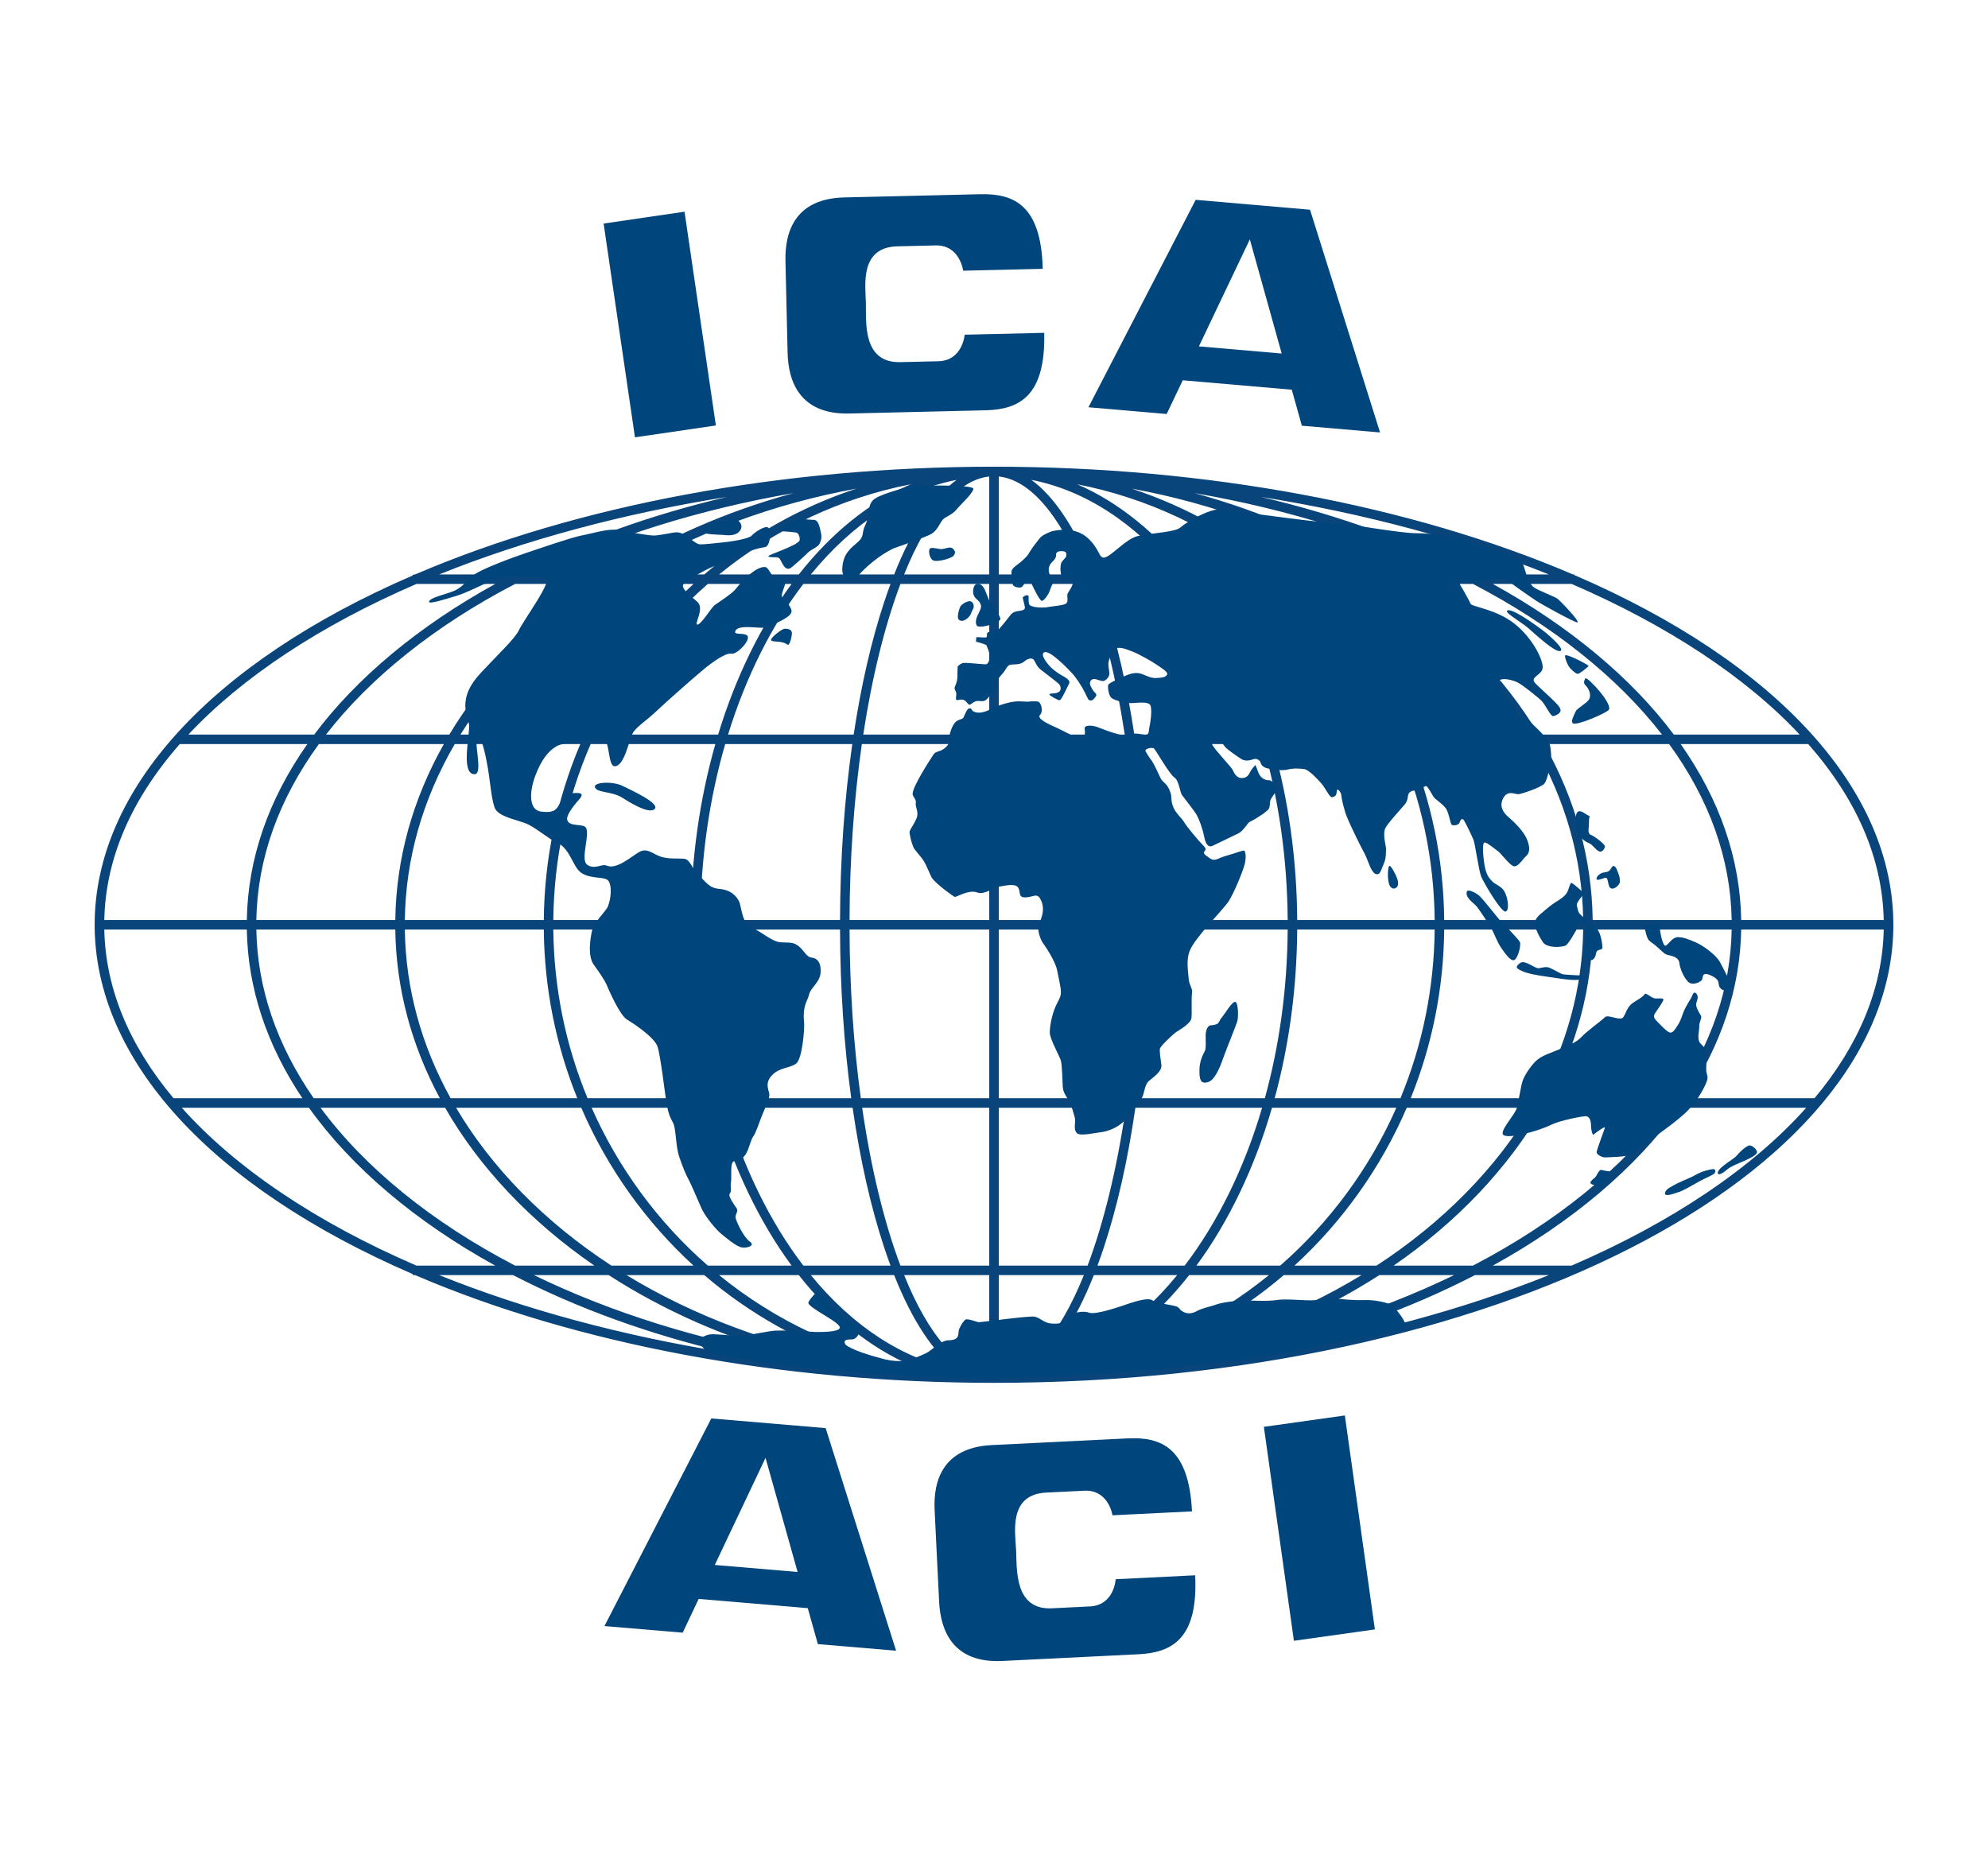 <?xml version="1.0" encoding="utf-8"?>
<!-- Generator: Adobe Illustrator 16.0.0, SVG Export Plug-In . SVG Version: 6.00 Build 0)  -->
<!DOCTYPE svg PUBLIC "-//W3C//DTD SVG 1.1//EN" "http://www.w3.org/Graphics/SVG/1.1/DTD/svg11.dtd">
<svg version="1.1" id="ICA_Logo" xmlns="http://www.w3.org/2000/svg" xmlns:xlink="http://www.w3.org/1999/xlink" x="0px" y="0px"
	 width="425.197px" height="396.85px" viewBox="0 14.174 425.197 396.85" enable-background="new 0 14.174 425.197 396.85"
	 xml:space="preserve">
<g>
	<path fill="#09447A" d="M336.737,137.188l-0.027-0.142h-0.297c-34.619-14.858-78.584-23.042-123.812-23.042
		c-45.225,0-89.191,8.184-123.811,23.042l-0.508,0.092v0.128c-43.24,18.688-68.037,45.915-68.037,74.721
		s24.797,56.033,68.037,74.723v0.216h0.501c34.623,14.861,78.59,23.046,123.817,23.046c106.064,0,192.354-43.955,192.354-97.983
		C404.956,183.135,380.092,155.879,336.737,137.188z M213.62,137.047V116.1c6.571,0.683,13.01,8.09,18.2,20.946H213.62z
		 M233.948,137.047c-3.846-9.732-8.436-16.67-13.359-20.229c11.406,2.222,22.141,9.18,31.183,20.229H233.948z M254.34,137.047
		c-6.989-8.901-15.202-15.505-23.941-19.285c14.943,2.923,29.027,9.542,40.994,19.285H254.34z M358,171.302
		c-9.068-12.134-22.43-23.249-38.717-32.219h16.854c20.49,8.841,37.332,19.97,48.773,32.219H358z M331.125,249.087
		c6.152-11.465,9.355-23.6,9.523-36.081h29.723c-0.213,12.504-4.338,24.641-12.264,36.081H331.125z M331.27,286.926
		c-18.277,7.37-39.332,13.032-61.557,16.579c16.617-3.896,31.965-9.456,45.752-16.579H331.27z M271.397,286.926
		c-11.965,9.745-26.051,16.364-40.996,19.288c8.737-3.779,16.95-10.384,23.941-19.288H271.397z M269.945,251.124
		c-3.784,12.876-9.505,24.538-16.563,33.766h-18.652c0.492-1.327,0.964-2.677,1.406-4.02c2.844-8.636,5.099-18.643,6.703-29.746
		H269.945L269.945,251.124z M275.413,213.006c-0.086,12.512-1.729,24.646-4.883,36.081h-27.396
		c1.55-11.424,2.355-23.559,2.398-36.081H275.413L275.413,213.006z M253.379,139.083c6.767,8.845,12.326,19.972,16.1,32.218
		l-26.867,0.002c-1.589-10.481-3.77-19.968-6.477-28.197c-0.444-1.35-0.918-2.7-1.407-4.021L253.379,139.083L253.379,139.083z
		 M271.599,171.302c-3.679-12.134-9.101-23.25-15.707-32.219h17.917c10.148,8.842,18.488,19.97,24.148,32.219H271.599z
		 M300.202,171.302c-5.467-12.133-13.519-23.248-23.332-32.219h17.56c13.565,8.839,24.718,19.967,32.286,32.219H300.202z
		 M298.655,251.124c-5.677,12.877-14.255,24.54-24.842,33.766h-17.919c6.89-9.354,12.468-21.005,16.161-33.766H298.655
		L298.655,251.124z M301.083,173.339h26.855c6.904,11.896,10.494,24.555,10.674,37.631h-29.723
		C308.76,197.917,306.135,185.262,301.083,173.339z M301.727,249.087c4.629-11.466,7.037-23.6,7.162-36.081h29.723
		c-0.172,12.506-3.465,24.643-9.789,36.081H301.727z M306.852,213.006c-0.127,12.502-2.588,24.639-7.318,36.081h-26.904
		c3.115-11.469,4.736-23.604,4.818-36.081H306.852L306.852,213.006z M277.448,210.969c-0.088-13.055-1.854-25.711-5.252-37.631
		h26.674c5.164,11.891,7.848,24.548,7.982,37.631H277.448z M300.875,251.124h26.771c-7.594,12.881-19.064,24.542-33.218,33.766
		h-17.56C287.105,275.534,295.391,263.883,300.875,251.124z M270.088,173.339c3.441,11.893,5.232,24.55,5.324,37.631H245.53
		c-0.045-13.084-0.927-25.74-2.621-37.631H270.088z M298.075,284.889c13.604-9.353,24.623-21.003,31.922-33.766h26.645
		c-9.51,12.877-23.875,24.54-41.598,33.766H298.075z M329.094,171.302c-7.268-12.134-17.975-23.25-31.023-32.219h16.967
		c16.988,8.841,30.951,19.969,40.434,32.219H329.094z M357,173.339c8.65,11.898,13.148,24.557,13.373,37.631h-29.725
		c-0.176-13.06-3.664-25.715-10.377-37.631H357z M251.773,286.926c-9.043,11.054-19.776,18.012-31.187,20.231
		c4.928-3.56,9.518-10.498,13.363-20.231H251.773z M291.204,286.926c-14.436,8.794-31.305,15.082-49.172,18.357
		c11.831-3.887,22.979-10.164,32.536-18.357H291.204z M311,286.926c-16.401,7.979-35.416,13.927-55.519,17.396
		c14.403-3.913,27.667-9.747,39.528-17.396H311z M336.147,284.889H319.29c16.984-9.354,30.732-21.006,39.832-33.766h27.203
		C374.846,264.001,357.518,275.664,336.147,284.889z M315.459,137.047c-13.785-7.122-29.131-12.679-45.748-16.576
		c22.219,3.546,43.271,9.208,61.549,16.576H315.459z M295.006,137.047c-11.855-7.645-25.119-13.479-39.527-17.394
		c20.104,3.469,39.116,9.418,55.518,17.394H295.006z M274.565,137.047c-9.557-8.191-20.699-14.468-32.529-18.354
		c17.862,3.274,34.728,9.563,49.162,18.354H274.565z M213.62,171.302v-32.219h18.996c3.338,8.845,6.084,19.97,7.948,32.219H213.62z
		 M213.62,210.969v-37.631h27.246c1.701,11.896,2.586,24.553,2.631,37.631H213.62z M213.62,249.087v-36.081h29.877
		c-0.043,12.502-0.854,24.639-2.412,36.081H213.62z M213.62,284.889v-33.766h27.176c-1.869,12.869-4.692,24.528-8.178,33.766H213.62
		z M213.62,307.876v-20.95h18.202C226.629,299.784,220.191,307.193,213.62,307.876z M402.897,213.006
		c-0.26,12.501-5.238,24.639-14.805,36.081h-27.561c7.676-11.464,11.67-23.597,11.877-36.081H402.897L402.897,213.006z
		 M402.897,210.969h-30.486c-0.217-13.061-4.57-25.715-12.943-37.631h27.287C397.196,185.237,402.625,197.896,402.897,210.969z
		 M211.582,286.926v20.95c-6.572-0.684-13.012-8.092-18.205-20.95H211.582z M191.247,286.926
		c3.847,9.733,8.438,16.673,13.365,20.231c-11.41-2.223-22.145-9.181-31.187-20.231H191.247z M170.854,286.926
		c6.993,8.903,15.207,15.508,23.947,19.288c-14.946-2.923-29.033-9.543-40.999-19.288H170.854z M66.08,251.124
		c9.1,12.759,22.848,24.409,39.833,33.766H89.056c-21.375-9.226-38.702-20.888-50.177-33.766H66.08L66.08,251.124z M64.668,249.087
		H37.107c-9.564-11.442-14.543-23.58-14.803-36.081H52.79C52.998,225.488,56.993,237.621,64.668,249.087z M40.292,171.302
		c11.441-12.25,28.283-23.378,48.771-32.219h16.854c-16.289,8.971-29.65,20.085-38.715,32.219H40.292z M153.806,137.047
		c11.966-9.744,26.051-16.363,40.995-19.285c-8.739,3.779-16.952,10.383-23.946,19.285H153.806z M155.716,171.303
		c3.775-12.25,9.335-23.376,16.101-32.219h18.65c-0.491,1.323-0.963,2.673-1.407,4.021c-2.707,8.224-4.885,17.709-6.475,28.197
		H155.716z M149.783,210.969c0.089-13.077,1.879-25.734,5.324-37.631h27.181c-1.695,11.89-2.577,24.544-2.621,37.631H149.783z
		 M171.814,284.889c-7.058-9.226-12.778-20.887-16.564-33.766h27.106c1.606,11.104,3.861,21.109,6.704,29.746
		c0.444,1.351,0.917,2.699,1.405,4.02H171.814z M84.548,213.006c0.167,12.479,3.37,24.614,9.523,36.081H67.092
		c-7.925-11.441-12.051-23.578-12.265-36.081H84.548L84.548,213.006z M94.925,173.339c-6.713,11.918-10.203,24.573-10.377,37.631
		H54.827c0.224-13.075,4.722-25.732,13.374-37.631H94.925z M124.999,171.302H98.482c7.57-12.25,18.72-23.378,32.289-32.219h17.56
		C138.518,148.053,130.465,159.17,124.999,171.302z M118.345,210.969c0.134-13.078,2.819-25.735,7.984-37.631H153
		c-3.399,11.92-5.167,24.576-5.254,37.631H118.345z M125.666,249.087c-4.731-11.439-7.193-23.575-7.322-36.081h29.402
		c0.084,12.479,1.706,24.614,4.822,36.081H125.666z M86.586,210.969c0.179-13.076,3.77-25.733,10.675-37.631h26.852
		c-5.051,11.918-7.675,24.573-7.805,37.631H86.586z M116.308,213.006c0.125,12.479,2.534,24.613,7.162,36.081H96.375
		c-6.326-11.439-9.619-23.576-9.79-36.081H116.308L116.308,213.006z M124.32,251.124c5.487,12.758,13.773,24.409,24.007,33.766
		h-17.562c-14.155-9.225-25.625-20.887-33.218-33.766H124.32L124.32,251.124z M153.14,251.124
		c3.693,12.758,9.271,24.409,16.163,33.766h-17.916c-10.585-9.223-19.166-20.885-24.844-33.766H153.14L153.14,251.124z
		 M127.242,171.302c5.662-12.252,14.001-23.379,24.148-32.219h17.915c-6.608,8.969-12.03,20.086-15.709,32.219H127.242z
		 M127.13,139.084c-13.052,8.971-23.76,20.086-31.027,32.219H69.731c9.482-12.25,23.444-23.379,40.431-32.219H127.13z
		 M95.202,251.124c7.293,12.758,18.311,24.408,31.922,33.766h-16.969c-17.721-9.225-32.086-20.888-41.596-33.766H95.202
		L95.202,251.124z M154.665,249.087c-3.154-11.438-4.796-23.572-4.882-36.081h29.884c0.042,12.522,0.847,24.657,2.396,36.081
		H154.665z M22.304,210.969c0.271-13.072,5.701-25.731,16.141-37.631h27.289c-8.374,11.918-12.727,24.572-12.944,37.631H22.304z
		 M191.248,137.047h-17.82c9.041-11.048,19.776-18.006,31.184-20.229C199.685,120.378,195.094,127.315,191.248,137.047z
		 M193.378,137.047c5.192-12.856,11.631-20.265,18.204-20.946v20.946H193.378z M134,137.047
		c14.436-8.791,31.303-15.079,49.167-18.354c-11.831,3.886-22.976,10.162-32.533,18.354H134z M114.206,137.047
		c16.399-7.975,35.41-13.923,55.508-17.392c-14.405,3.915-27.667,9.748-39.523,17.392H114.206z M93.94,137.047
		c18.278-7.369,39.329-13.03,61.548-16.576c-16.616,3.897-31.963,9.455-45.749,16.576H93.94z M109.735,286.926
		c13.787,7.123,29.134,12.683,45.751,16.579c-22.224-3.548-43.276-9.209-61.553-16.579H109.735z M130.188,286.926
		c11.859,7.646,25.123,13.479,39.528,17.396c-20.101-3.47-39.114-9.418-55.516-17.396H130.188z M150.631,286.926
		c9.557,8.193,20.705,14.472,32.539,18.357c-17.868-3.275-34.735-9.563-49.173-18.357H150.631z M211.582,251.124v33.766h-18.999
		c-3.485-9.231-6.31-20.893-8.18-33.766H211.582L211.582,251.124z M211.583,213.006v36.081h-27.468
		c-1.559-11.44-2.371-23.575-2.413-36.081H211.583L211.583,213.006z M211.583,173.339v37.631h-29.882
		c0.044-13.073,0.929-25.729,2.631-37.631H211.583z M211.583,139.084v32.219h-26.949c1.864-12.243,4.609-23.367,7.951-32.219
		H211.583z"/>
	<g>
		<path fill="#00457C" d="M154.15,278.006c-0.884-0.729-3.05-3.247-3.959-5.049c-0.408-0.809-2.275-5.303-2.864-6.369
			c-0.593-1.065-1.267-2.656-2.067-5.004c-0.775-2.281-0.629-5.942-1.303-7.229c-0.677-1.284-0.928-1.754-1.307-3.679
			c-0.382-1.927-1.35-10.861-2.064-12.743c-0.717-1.882-4.804-4.658-6.445-5.642c-1.642-0.985-4.003-6.548-4.426-7.529
			c-0.418-0.982-1.838-3.024-2.693-4.188c-1.438-1.951-0.717-5.987-0.382-7.355c0.469-1.907,2.977-4.116,3.385-5.173
			c0.677-1.747,0.87-4.275,0.156-5.391c-0.717-1.113-3.603-0.323-5.79-1.735c-2.035-1.311-2.312-5.459-5.754-6.772
			c-0.976-0.371-3.833-2.724-5.707-3.644c-1.7-0.833-5.772-1.435-6.916-3.146c-0.815-1.215-1.201-6.157-1.638-8.69
			c-0.295-1.688-1.168-6.758-2.1-6.758c-1.267,0,1.216,7.879-0.768,7.879c-3.138,0-0.848-9.081-1.198-10.719
			c-0.331-1.558-0.928-2.93-0.761-4.597c0.171-1.671,0.688-3.585,3.374-6.46c3.829-4.099,7.334-7.354,8.112-9.136
			c0.775-1.779,7.643-11.119,5.598-11.119c-2.042,0-8.229-0.734-11.049,0.447c-2.824,1.188-5.74,2.768-8.076,3.462
			c-2.337,0.688-5.743,1.798-5.743,1.241c0-0.973,4.346-1.719,5.837-2.577c1.947-1.121,1.853-1.784,3.698-3.163
			c1.852-1.383,8.895-3.94,11.021-4.646c2.627-0.877,9.903-3.402,12.043-3.796c2.144-0.394,5.739-1.55,7.785-1.184
			c2.467,0.438,6.409,1.184,7.69,1.184c1.267,0,4.087-0.691,4.866-0.691c1.951,0,3.792,2.515,4.964,2.569
			c1.118,0.047,3.309-0.267,4.444-0.354c1.925-0.156,6.016-0.786,6.667-1.511c0.655-0.729,2.504-1.937,3.334-1.813
			c0.833,0.119,0.837,4.108-0.535,4.286c-1.368,0.183-2.62,0.608-4.051,1.146c-1.426,0.547-5.237,2.479-6.547,2.847
			c-1.311,0.359-5.707,2.842-6.719,3.808c-1.012,0.968,1.947,2.963,2.981,3.997c1.427,1.431-0.826,4.75-0.109,4.774
			c0.837,0.028,2.999-3.654,3.727-4.179c0.826-0.593,3.814-2.507,4.523-3.472c0.717-0.969,4.142-4.914,6.3-4.662
			c0.615,0.068,1.048,1.419,1.798,2.082c0.601,0.535,2.49,0.088,2.49,1.113c0,1.026-1.372,3.064-0.404,3.606
			c0.542,0.307,1.295,1.375,1.609,2.118c0.342,0.797,0.345,1.783-5.416,3.988c-1.012,0.383-6.212-0.852-6.526,0.929
			c-0.134,0.742,1.922,0.16,2.573,0.813c0.896,0.896-2.184,4.123-3.377,3.879c-1.187-0.244-3.985,1.754-5.834,3.266
			c-1.845,1.51-8.214,7.13-10.18,9.004c-1.969,1.874-3.938,3.138-4.892,4.403c-0.954,1.274-1.791,7.166-3.96,7.406
			c-1.681,0.183-0.976-5.739-2.657-5.762c-2.158-0.021-8.375,0.634-9.812,1.445c-1.788,1.017-3.334,2.903-4.648,6.467
			c-1.307,3.571-1.307,7.253,1.314,7.557c2.62,0.302,3.213-0.304,3.931-1.691c0.713-1.392,1.197-2.242,3.461-2.302
			c2.26-0.063,0.896,1.146,0.237,1.934c-0.655,0.787-2.278,2.785-2.089,3.753c0.316,1.659,3.345,0.801,3.981,1.696
			c1.012,1.419-1.267,6.871,0.327,7.991c1.54,1.085,3.167-0.288,4.106,0.153c2.14,1.005,5.444-2.063,7.108-2.959
			c1.663-0.893,2.94,0.593,4.604,1.092c1.663,0.499,3.33,0.302,4.797,0.399c1.471,0.099,1.762,2.282,3.331,3.676
			c1.568,1.394,2.056,2.584,4.309,2.78c2.25,0.204,3.425,1.295,4.113,2.484c0.386,0.675,0.521,2.138,0.954,3.447
			c0.335,1.012,0.848,1.929,1.787,2.317c2.154,0.896,4.407,3.083,6.267,3.182c1.856,0.099,2.741-0.1,3.916,0.896
			c1.172,0.99,1.565,2.285,2.741,2.385c1.176,0.1,2.057,1.192,1.86,3.279c-0.197,2.086-2.154,3.181-2.446,4.573
			c-0.295,1.389-1.463,2.305-1.077,6.062c0.116,1.161-0.35,7.792-1.736,8.773c-1.391,0.986-3.414,0.771-5.012,2.353
			c-1.604,1.586-0.971,2.871-0.721,3.98c0.255,1.109-0.884,3.036-1.557,4.789c-0.674,1.751-1.347,3.805-1.856,4.443
			c-0.502,0.646-0.841,2.392-1.43,3.506c-0.59,1.108-1.602,1.747-2.613,1.791c-1.012,0.043-0.502,3.545-0.713,4.442
			c-0.211,0.898,0.211,1.925-0.255,2.479c-0.462,0.559,1.095,2.568,1.478,3.167c0.375,0.597-0.299,1.283-0.255,1.925
			c0.04,0.642,1.714,4.24,3.01,5.132c1.299,0.896-0.404,1.46-1.62,1.3C157.484,280.855,155.035,278.733,154.15,278.006z"/>
		<path fill="#00457C" d="M261.07,232.137c0.994-1.184,2.388-3.665,3.087-3.665c0.698,0,0.758,3.25,0.467,4.191
			c-0.289,0.949-2.271,5.795-2.793,7.27c-0.521,1.479-1.75,5.144-3.377,5.678c-1.631,0.531-1.922-0.415-1.922-2.482
			c0-2.069,0.873-3.544,1.166-4.139c0.29-0.59,0.174-2.069,0.174-3.368c0-1.301,0.578-2.126,1.049-2.126
			c0.467,0,1.338-0.176,1.572-0.415C260.722,232.846,261.07,232.137,261.07,232.137z"/>
		<path fill="#00457C" d="M201.329,131.631c0.848-0.021,1.864-0.651,2.446-0.116c0.582,0.53,0.641,0.942,0.175,1.532
			c-0.466,0.594-3.199,1.3-4.193,1.065c-0.99-0.235-1.339-2.423-0.757-2.66C199.583,131.216,200.747,131.646,201.329,131.631z"/>
		<path fill="#00457C" d="M167.802,148.667c0.408,0,1.416-0.016,1.565,0.778c0.087,0.471-0.418,3.028-0.964,2.613
			c-1.216-0.929-3.178-0.443-3.469-0.914C164.643,150.673,167.263,148.667,167.802,148.667z"/>
		<path fill="#00457C" d="M165.976,127.748c0.585-0.594,4.738-2.672,4.738-2.672s2.344,0.299,3.334,0.299
			c0.993,0,1.223,1.459,1.434,2.285c0.226,0.893,0.364,1.727-0.171,2.776c-0.437,0.866-1.75,1.184-2.5,1.939
			c-1.019,1.017-3.552,3.278-3.851,3.389c-1.398,0.502-1.791-1.893-2.398-2.257c-0.462-0.279-2.22-0.004-2.22-0.359
			c0-0.354,6.22-2.241,6.668-3.381c0.149-0.382-0.109-1.58-0.746-1.683C168.861,127.86,165.976,127.748,165.976,127.748z"/>
		<path fill="#00457C" d="M177.327,121.334c0.408-0.295,2.457-1.188,3.214-1.484c0.761-0.295,3.043-0.651,3.043-0.651
			s-1.052,1.129-1.696,1.248c-0.645,0.117-2.806,0.95-2.806,0.95L177.327,121.334z"/>
		<path fill="#00457C" d="M207.677,145.41c0.237-0.809,0.957-1.324,0.368-2.273c-0.582-0.95-2.344,0.236-2.639,0.771
			c-0.291,0.536-0.797,2.345-0.364,2.777C205.963,147.604,207.477,146.102,207.677,145.41z"/>
		<path fill="#00457C" d="M254.42,217.644c1.134-2.967,7.19-8.817,8.42-10.763c1.183-1.889,3.045-6.457,3.397-7.94
			c0.351-1.484,0.16-2.759-0.188-2.816c-0.354-0.059-1.805,0.562-3.736,1.092c-1.926,0.535-2.425,1.325-3.539,0.554
			c-1.109-0.771-1.48-1.038-1.193-1.449c0.293-0.415,0.528-0.523-0.291-1.356c-0.817-0.833-3.217-3.582-4.203-5.193
			c-0.332-0.542-1.586-1.67-2.049-2.74c-0.742-1.695-0.371-2.348-0.649-3.188c-0.8-2.424-1.634-2.057-2.199-3.293
			c-0.567-1.241-1.471-3.181-1.942-3.773c-0.467-0.59-0.865-1.285-1.22-1.878c-0.353-0.593,1.459-0.947,1.794-0.619
			c0.471,0.458,3.227,5.427,4.391,6.225c0.986,0.674,1.117,3.154,1.646,3.808c0.528,0.654,2.632,3.41,2.974,3.979
			c0.731,1.208,1.463,3.533,1.64,4.483c0.179,0.95,0.582,2.918,1.866,2.325c1.285-0.594,4.566-2.209,5.562-2.683
			c0.994-0.478,1.958-2.218,2.337-2.41c1.827-0.905,3.797-2.296,4.112-2.807c0.319-0.51,0.224-1.26,0.339-1.794
			c0.116-0.53,1.229-1.722,1.288-2.314c0.06-0.592-0.822-2.017-1.468-2.017c-0.641,0-1.813-0.179-2.396-1.725
			c-0.583-1.543-0.583-1.543-0.583-1.543s-0.76,0.713-1.108,1.427c-0.354,0.713-0.762,1.423-1.935,1.365
			c-1.168-0.059-1.614-1.325-1.901-1.85c-0.312-0.554-3.945-4.443-4.299-5.273c-0.351-0.833,0.473-0.594,0.938-1.013
			c0.467-0.415,1.465,1.013,1.813,1.484c0.352,0.478,3.104,2.406,3.582,2.661c0.866,0.458,1.803,0.188,2.506-0.051
			c0.7-0.233,1.336,0.292,1.449,0.647c0.121,0.355,0.305,1.02,1.473,1.313c1.168,0.298,3.234,0.562,4.35,0.262
			c1.109-0.299,2.643-0.251,3.607-0.084c1.014,0.176,3.053,2.396,3.643,3.095c0.986,1.168,1.738,3.023,2.268,2.903
			c0.524-0.12,0.932-0.239,0.993-1.248c0.06-1.008,0.99,0.299,0.99,0.893c0,0.595,0.59,3.086,1.176,4.57
			c0.578,1.485,2.923,6.298,3.624,7.538c0.699,1.249,1.17,2.975,1.697,3.805c0.523,0.83,0.818,0.957,1.346,0.897
			c0.525-0.059,0.867-1.492,1.285-2.383c0.434-0.921,0.41-2.49,0.41-3.086c0-0.598-0.734-2.975-0.178-4.277
			c0.439-1.021,3.385-4.191,4.178-5.144c0.99-1.189,0.395-2.092,1.098-2.623c0.697-0.535,0.928-0.237,1.801-0.474
			c0.881-0.24,1.35-0.906,1.699-0.845c0.35,0.063,1.23,1.78,1.584,2.314c0.35,0.535,1.635,1.248,2.51,2.313
			c0.883,1.074,0.963,3.498,1.449,3.698c0.416,0.175,1.449,0.019,1.625-0.575c0.174-0.593,0.529-1.021,0.941-0.371
			c0.406,0.655,1.658,3.246,2.014,4.139c0.35,0.893,1.152,6.676,1.637,7.836c0.498,1.208,4.434,7.992,5.311,7.469
			c0.795-0.478,0.367-3.116-0.395-4.378c-0.646-1.07-2.049-1.484-2.516-2.021c-0.471-0.534-1.336-1.152-1.73-3.799
			c-0.346-2.354-0.438-4.57,0.092-4.57c0.527,0,2.34,1.543,2.863,1.899c0.527,0.355,2.293,2.697,3.146,3.126
			c1.023,0.509,2.117-1.488,2.818-2.082c0.703-0.593,0.998-1.638,0.236-3.538c-0.76-1.899-2.922-3.92-4.035-4.87
			c-1.113-0.953-1.988-2.313-1.053-4.035c0.936-1.727,2.422-0.818,3.211-0.818c0.51,0,4.979-1.441,5.623-2.329
			c0.645-0.893,1.156-3.813,1.342-4.571c0.16-0.65,0-2.732-0.174-3.505c-0.176-0.771-0.762-1.365-1.289-2.078
			c-0.523-0.713-3.098-3.086-3.684-3.683c-0.586-0.591-1.99-0.233-1.99-1.009c0-0.771-4.641-6.511-4.119-7.027
			c0.957-0.957,3.563-0.012,4.186,0.316c1.164,0.615,4.432,3.269,5.025,3.86c0.914,0.914,1.986,3.443,2.572,3.326
			c0.586-0.12,1.336-0.549,1.512-1.025c0.174-0.475-0.256-1.077-1.252-2.086c-0.99-1.013-3.76-3.465-4.244-4.063
			c-1.041-1.281,1.703-1.587,1.703-3.306c0-1.726-2.166-6.237-6.08-9.324c-3.92-3.087-9.053-3.574-9.326-4.215
			c-0.186-0.43-1.5-2.879-2.084-3.771c-0.584-0.893,0.119-0.771,1.055-0.771c0.939,0,2.279,0.356,2.748,0
			c0.471-0.356,5.688-1.383,5.803-0.905c0.119,0.473,5.486,4.111,6.545,4.821c1.049,0.713,8.469,4.793,8.789,4.604
			c0.486-0.298-3.693-4.606-4.264-5.06c-0.529-0.426-4.164-1.779-5.049-2.431c-0.404-0.291-0.732-0.678-1.285-1.839
			c-0.494-1.041-1.014-3.833-1.773-4.188c-0.762-0.356-3.613-1.535-8.236-3.137c-4.621-1.602-9.861-2.429-13.928-2.429
			c-3.58,0-15.074-2.129-16.703-2.129c-3.09,0-17.314-1.97-24.771-2.959c-2.847-0.382-8.276,3.225-8.838,3.785
			c-1.072,1.073-5.451,1.146-9.14,1.899c-2.555,0.521-5.688,4.345-7.177,4.604c-1.267,0.219-0.896-1.667-3.569-4.148
			c-2.137-1.979-5.209-2.006-7.426-1.532c-0.69,0.148-2.356,0.91-2.807,1.48c-0.551,0.703-1.605,1.974-2.395,3.314
			c-0.508,0.863-1.061,1.198-1.525,1.672c-0.471,0.478-1.745,1.189-2.104,1.899c-0.186,0.378,0,2.438,0.174,3.031
			c0.178,0.594,1.17,0.758,1.639,0.699c0.466-0.06,0.55-0.435,1.02-0.965c0.471-0.535,0.993-0.709,1.401,0.182
			c0.411,0.893,1.729,3.644,2.194,3.644c0.469,0,1.515-1.51,1.76-2.376c0.225-0.782,0.699-1.66,1.054-2.018
			c0.351-0.355-0.933-0.737-1.165-1.332c-0.232-0.597-0.434-1.651,0.559-2.603c0.996-0.949,0.781-1.292,0.841-1.707
			c0.06-0.414,0.47-0.65,1.403-0.593c0.937,0.059,0.763,0.65,0.763,1.008c0,0.36-0.586,0.699-0.998,1.354
			c-0.406,0.651-0.468,3.745,0.998,3.745c1.459,0,1.118-0.542,1.366,0.157c0.328,0.917-0.827,2.245-1.08,2.82
			c-0.247,0.579,0.311,1.739-0.393,2.155c-0.699,0.418-3.068,0.542-3.889,0.724c-0.818,0.175-3.801,0.148-3.963-0.681
			c-0.148-0.775-0.088-0.83-0.088-1.543c0-0.709-1.26-0.063-1.26,0.178c0,0.232,0.299,1.181,0.355,1.533
			c0.061,0.355,0.191,0.681,0.02,0.917c-0.176,0.239-0.688,0.363-1.273,0.426c-0.584,0.06-1.264,0.271-1.672,0.805
			s-2.469,3.163-2.883,3.398c-0.408,0.236-1.271,0.104-1.916,0.338c-0.644,0.241,0.121,1.132-0.702,1.132
			c-0.819,0-1.871-0.183-1.871,0c0,0.179-0.058,0.893-0.058,0.893s2.22,0.531,2.278,0.83c0.058,0.295,0.644,1.365,0.644,2.194
			c0,0.833-0.255,1.743-0.779,1.803c-0.528,0.059-4.484-0.435-5.012-0.259c-0.524,0.182-1.052,0.717-1.052,0.717
			s-0.059,1.364-0.059,2.314s-0.469,1.842-0.582,2.193c-0.12,0.356,0.288,0.802,0.349,1.221c0.059,0.415-0.207,1.252,0.026,1.427
			c0.237,0.179,0.906-0.218,1.55,0.016c0.644,0.24,0.892,1.025,1.241,1.025c0.35,0,0.964-0.814,1.787-0.814
			c0.815,0,1.372,0.299,2.075-0.534c0.699-0.83,1.044-0.914,1.335-1.388c0.288-0.478,0.269-2.197,1.616-3.621
			c1.344-1.427,1.088-2.25,2.436-2.25c2.717,0,2.186-0.933,3.611-1.244c1.291-0.28,0.99,1.237,2.338,2.308
			c1.343,1.065,3.799,2.864,4.09,3.279c0.136,0.188,0.459,0.993-0.08,1.466c-0.645,0.572-1.943,0.227-2.125,0.579
			c-0.092,0.175,1.91,1.354,2.238,1.256c0.406-0.124,1.726-3.098,1.99-3.573c0.219-0.39-0.045-0.896-1.213-1.547
			c-1.172-0.654-1.607-0.989-2.285-1.551c-0.695-0.566-2.664-2.78-1.963-3.482c1.033-1.037,5.33,3.596,5.907,4.174
			c0.925,0.921,2.21,2.868,2.947,4.347c0.188,0.386,0.562,1.215,0.722,1.456c0.192,0.291,0.829,0.335,1.117-0.052
			c0.291-0.391,0.917-0.822,0.387-1.312c-0.531-0.483-0.707-0.898-1.029-1.536c-0.268-0.527-0.117-1.165,0.406-1.404
			c0.527-0.235,1.555,0.316,2.141,0.375c0.584,0.063,1.256-0.65,1.443-1.285c0.188-0.602-0.386-2.005-0.09-3.018
			c0.291-1.008,0.938-2.7,1.934-2.783c1.008-0.084,1.922,0.313,3.279,0.844c1.354,0.535,4.106,2.104,4.864,2.64
			c0.763,0.535,2.632,1.602,2.402,2.193c-0.236,0.598-1.078,0.71-2.425,0.77c-1.348,0.059-2.508-0.865-3.676-1.045
			c-1.168-0.178-2.517,0.399-2.979,0.626c-0.598,0.288-3.275,1.388-3.506,1.855c-0.207,0.434,0.105,2.246,0.588,2.727
			c0.65,0.651,2.826,1.07,3.883,1.189c1.053,0.117,4.311-0.61,4.6,0.635c0.291,1.248-0.058,3.52-0.289,4.586
			c-0.237,1.069,0.148,1.815-1.604,1.463c-1.754-0.356-2.229-0.028-2.553,0.143c-1.228,0.654-6.021-1.36-7.015-1.714
			c-0.992-0.356-2.846-0.521-2.666,0.43c0.174,0.95-0.022,1.707-0.373,1.947c-0.349,0.236,0-0.04-0.996-0.16
			c-0.994-0.12-3.92-1.766-4.854-2.162c-0.87-0.371-4.156-1.787-3.339-2.612c0.815-0.833,0.216-2.592-0.31-2.828
			c-0.526-0.235-2.308-0.021-2.308-0.021c-1.169,0-2.183-0.298-4.461,0.295c-2.282,0.594-3.217,1.308-4.389,1.723
			c-1.168,0.418-1.929,0.415-2.628,0.12c-0.706-0.299-0.353-0.771-0.997-0.714c-0.645,0.063-1.049,1.776-1.351,2.074
			c-0.36,0.356-0.924,0.219-1.627,0.87c-0.702,0.65-1.412,2.755-1.295,3.468c0.12,0.714-0.182,1.524-1.175,2.239
			c-0.994,0.709-1.748,0.494-2.213,1.204c-0.469,0.714-4.477,6.772-4.477,8.434c0,0.63,0.848,1.188,0.674,1.958
			c-0.179,0.771,0.739,1.934,0.152,3.298c-0.583,1.364-1.219,2.09-1.456,2.723c-0.149,0.4,0.382,2.465,0.771,3.371
			c0.334,0.771,1.467,1.834,2.169,2.899c0.703,1.066,1.551,3.414,1.9,3.857c1.069,1.356,4.447,3.808,4.796,3.924
			c0.354,0.119,2.992-1.631,4.812-0.937c1.562,0.589,3.425-1.065,4.655-1.241c1.226-0.184,3.432-0.782,4.076,0.167
			c0.639,0.95-0.063,2.125,1.517,2.125s2.463-0.989,3.185,0.227c1.479,2.497-0.099,4.861-0.332,5.87
			c-0.235,1.012,0.429,2.931,0.896,3.581c0.466,0.65,2.688,3.857,3.098,5.938c0.411,2.082,0.754,3.541,0.805,4.466
			c0.08,1.313-0.705,2.125-1.299,3.633c-0.562,1.424-1.082,3.577-1.082,5.2c0,1.436,2.242,5.256,2.424,6.197
			c0.193,1.046,0.291,4.069,0.352,5.372c0.063,1.308,0.786,2.11,1.311,3.003c0.527,0.889,0.898,2.397,1.229,3.476
			c0.354,1.146-0.422,2.581,0.515,3.487c0.717,0.694,4.176-0.143,5.27-0.247c0.886-0.085,3.35-0.802,4.755-2.345
			c1.399-1.544,3.61-4.379,3.981-5.244c0.369-0.882,0.516-2.505,1.219-3.211c0.729-0.725,2.988-2.057,2.813-3.542
			c-0.174-1.479-0.47-3.022-0.295-3.56c0.18-0.534,2.701-3.014,3.639-3.61c0.935-0.592,2.973-1.794,3.094-2.922
			c0.115-1.128-0.063-4.271,0.115-5.284c0.176-1.008-0.568-1.584-0.703-2.97C254.049,221.575,253.741,219.432,254.42,217.644z"/>
		<path fill="#00457C" d="M335.78,157.049c-0.563-0.673-1.23-2.452-0.994-2.692c0.35-0.351,5.072,2.07,4.971,2.277
			c-0.1,0.208-2.016,1.787-2.371,1.687C337.028,158.219,336.292,157.661,335.78,157.049z"/>
		<path fill="#00457C" d="M339.042,159.328c0.182-0.439,1.986,1.411,3.164,2.823c0.85,1.016,2.381,3.155,1.887,3.852
			c-0.518,0.713-6.971,3.49-7.684,2.891c-0.549-0.466,0.346-1.896,0.598-2.541c0.23-0.594,1.975-1.515,2.736-2.396
			c0.764-0.877,0.115-2.424-0.494-3.042C338.639,160.292,338.735,160.052,339.042,159.328z"/>
		<path fill="#00457C" d="M329.893,209.36c0.539-0.502,2-1.711,2.764-2.18c0.766-0.462,2.023-1.234,2.482-2.061
			c0.457-0.83,0.607-1.915,0.916-2.071c0.307-0.152,2.498,2.071,2.748,2.125c0.26,0.048-1.838,2.017-1.527,2.792
			c0.143,0.351,0.139,1.26,0.697,1.776c0.563,0.518,1.637,1.575,1.533,1.783c-0.102,0.208-2.023-0.647-2.127,0.387
			c-0.102,1.029,0.314,0.196,0.168,0.462c-0.41,0.757-2.002,3.629-2.59,3.989c-0.855,0.518-4.07,0.63-4.928-0.611
			c-0.74-1.073-1.723-2.926-1.771-4.063C328.209,210.55,329.893,209.36,329.893,209.36z"/>
		<path fill="#00457C" d="M313.749,204.844c0.205-0.562,2.063,0.346,2.793,1.072c0.826,0.83,3.664,4.418,4.014,4.826
			c0.441,0.521,4.068,4.099,4.52,4.928c0.291,0.546-0.32,3.29-1.15,3.829c-0.814,0.523-2.336-1.85-2.939-2.715
			c-0.723-1.05-1.42-2.92-1.867-3.757c-0.396-0.734-2.604-4.134-3.291-4.972C315.219,207.33,313.262,206.158,313.749,204.844z"/>
		<path fill="#00457C" d="M324.413,221.075c-0.043-0.39,0.74-1.021,1.121-1.084c0.838-0.132,2.449,0.985,3.16,1.236
			c0.672,0.24,1.674-0.439,2.623-0.076c1.021,0.39,2.32,1.249,2.883,1.405c0.557,0.151,4.139,0.283,4.139,0.283
			s0.174,0.382-0.063,0.665c-0.543,0.646-4.283,0.052-5.605-0.155c-1.324-0.208-5.535-0.675-7.082-1.445
			C325.083,221.651,324.458,221.429,324.413,221.075z"/>
		<path fill="#00457C" d="M321.52,256.922c-0.838-0.838,2.488-4.279,2.896-5.729c0.393-1.4,0.834-4.594,1.256-5.842
			c0.43-1.252,1.711-3.112,2.756-4.156c1.291-1.292,3.414-1.813,5.096-2.584c1.686-0.778,3.617-1.4,4.688-2.588
			c1.068-1.189,3.998-3.261,5.094-4.291c0.561-0.522,2.451,0.462,3.418,0.311c0.971-0.155,0.867-2.329,2.697-3.465
			c1.834-1.14,2.092-1.348,2.348-1.759c0.25-0.415,1.43,0.877,2.293,0.933c0.865,0.048,1.885-0.207,1.684,0.359
			c-0.203,0.567-1.121,1.859-1.684,2.688c-0.561,0.826-0.354,1.14,0.611,2.118c0.969,0.985,1.684,1.763,2.344,2.069
			c0.662,0.311,1.174-0.466,1.939-1.705c0.764-1.241,0.813-2.225,1.631-3.725c0.814-1.499,1.168-1.863,1.426-2.587
			c0.254-0.726,0.75-0.536,1.008,0.087c0.256,0.617-0.141,1.205-0.242,1.878c-0.104,0.67,0.713,2.018,1.018,2.481
			c0.307,0.466-0.406,1.396-0.354,2.225c0.051,0.829-0.563,2.795,0.203,3.672c0.764,0.881,1.068,0.933,1.119,1.344
			c0.053,0.414-0.51,1.914-0.051,2.278c0.459,0.359,0.104,1.758,0.256,2.531c0.152,0.779,0.459,1.09,0,2.225
			c-0.459,1.141-1.986,4.244-4.637,6.671c-2.65,2.437-7.287,5.537-8.051,6.211c-0.768,0.67-2.119,1.862-3.191,2.481
			c-1.072,0.621-4.986,0.645-5.701,0.693c-0.717,0.052-1.795-0.562-1.895-1.021c-0.105-0.467,1.752-4.997,1.752-5.359
			c0-0.36-2.313,1.382-2.467,1.538c-0.152,0.152-0.484-1.052-0.484-1.854c0-1.49-0.498-2.117-1.16-2.117s-5.303,0.825-7.432,1.867
			C328.758,256.24,322.458,257.857,321.52,256.922z"/>
		<path fill="#00457C" d="M340.172,267.218c-0.059-0.554,1.016-1.004,1.285-1.598c0.229-0.507,0.721-1.308,1.045-1.197
			c0.283,0.092,2.23,0.499,2.641,0.291c0.404-0.202,0.209,0.104-0.713,0.678c-0.709,0.439-1.775,2.126-2.082,2.277
			C342.043,267.825,340.227,267.684,340.172,267.218z"/>
		<path fill="#00457C" d="M297.174,199.384c0.355-0.051,1.225,1.656,1.529,2.381s0.514,1.704,0.055,2.173
			c-0.463,0.466-1.096,0.403-1.481-0.258C296.629,202.558,296.818,199.435,297.174,199.384z"/>
		<path fill="#00457C" d="M367.438,264.859c0.293-1.096,3.5-2.788,4.082-3.552c0.582-0.762,2.248-2.282,2.832-2.111
			c0.586,0.167,1.244,0.699,1.418,1.268c0.197,0.659-1.252,1.354-2.336,1.858c-1.08,0.511-3.246,1.271-4.162,2.115
			C368.352,265.285,367.188,265.787,367.438,264.859z"/>
		<path fill="#00457C" d="M149.67,300.978c0.266-0.796,1.54-1.466,3.025-1.403c1.485,0.058,5.142,0.393,6.092,0.335
			c0.95-0.059,6.176-1.117,7.126-1.117c0.95,0,2.842-0.013,3.85-0.013c1.008,0,3.935,0.316,4.764,0.316
			c0.829,0,4.761,0.06,5.084-0.837c0.404-1.116-6.169-4.015-6.715-5.316c-0.189-0.45,2.074-2.816,2.369-2.875
			c0.298-0.061,2.104,3.279,2.398,3.457c0.295,0.184,2.446,2.513,3.276,2.983c0.83,0.479,2.882,1.352,2.944,1.886
			c0.059,0.532-0.397,2.29-1.761,2.29c-1.365,0-1.751,0.287-1.311,1.049c0.451,0.778,6.162,2.864,8.178,3.221
			c2.016,0.355,3.414,0.459,4.72,0.279c1.307-0.178,3.349-1.164,4.211-1.534c1.43-0.615,3.129-2.811,5.015-2.837
			c2.563-0.034,1.875-1.55,2.191-2.331c0.309-0.763,0.91-1.791,1.383-2.09c0.473-0.296,2.435,0.563,2.908,0.563
			c0.477,0,10.932-1.435,11.908-1.184c1.364,0.36,1.969,1.351,3.569,1.467c1.601,0.121,2.617-0.063,3.446-1.251
			c0.834-1.188,3.438-1.521,4.535-1.089c1.498,0.601,7.196-1.475,8.799-2.01c1.603-0.531,3.885-1.146,4.646-0.69
			c1.158,0.69,4.448,1.121,5.074,1.312c0.934,0.275,0.898,0.746,1.376,1.04c0.474,0.299,1.571,0.938,3.174,0.041
			c1.216-0.687,3.015-0.97,4.259-1.445c1.248-0.473,4.67-0.818,5.146-0.818s-0.399-0.02,0.965-0.02s5.013,0.204,6.747-0.104
			c1.911-0.338,6.548,0.212,8.148,0.033c1.603-0.183,3.309-0.313,4.761-0.287c0.973,0.021,3.329,0.366,5.846,0.263
			c2.437-0.103,5.204,0.688,5.663,0.982c0.834,0.529,3.555,3.792,3.025,4.632c-0.785,1.253-11.059,2.825-14.272,3.343
			c-3.162,0.506-8.928,2.17-11.45,2.408c-2.494,0.239-8.764,1.559-13.238,1.946c-4.017,0.351-16.844,1.918-24.912,2.338
			c-8.069,0.415-24.154,1.419-26.469,1.36c-2.314-0.06-23.343-1.125-25.302-1.36c-1.958-0.235-9.579-0.896-12.778-1.213
			c-3.985-0.394-18.853-2.468-20.276-3.178C150.387,302.805,149.492,301.51,149.67,300.978z"/>
		<path fill="#00457C" d="M157.815,307.206"/>
		<path fill="#00457C" d="M357.375,268.062c1.652-1.071,3.896-1.754,5.303-2.584c1.412-0.826,3.275-1.227,3.762-1.227
			s0.586,0.535,0.242,0.925c-0.338,0.39-1.961,0.986-3.27,1.718c-1.314,0.729-3.117,1.838-4.285,2.238
			c-1.113,0.379-3.063,1.117-3.018,0.291C356.157,268.598,357.375,268.062,357.375,268.062z"/>
		<path fill="#00457C" d="M186.647,121.24c1.172-1.295,6.231-2.467,7.141-2.853c0.91-0.391,14.66-0.686,14.402,0.386
			c-0.28,1.165-2.73,3.279-3.632,4.415c-0.863,1.081-2.271,1.492-2.857,2.075c-0.666,0.669-1.165,2.468-2.726,3.242
			c-1.554,0.779-7.912,2.988-7.912,2.988c-2.984,1.427-6.1,4.152-7.396,5.707c-1.296,1.558-3.763,1.427-3.505-1.686
			c0.262-3.112,1.947-4.153,3.374-5.448c1.427-1.299,0.651-1.815,1.558-3.632C186.003,124.614,185.483,122.536,186.647,121.24z"/>
		<path fill="#00457C" d="M351.772,212.738c-0.268-0.782,3.105-1.551,3.201-0.283c0.104,1.268,0.699,4.455,1.379,3.967
			c0.686-0.483,1.381-1.786,2.549-1.786s2.332,0.483,3.895,1.164c1.555,0.685,4.273,2.687,5.053,4.146
			c0.777,1.46,2.637,4.906,2.439,5.492c-0.193,0.583-1.561,0.974-2.332,0.1c-0.779-0.877,0.291-1.563-1.854-2.632
			c-2.143-1.069-1.852,0.294-2.045,0.778c-0.189,0.486-2.045,1.463-3.018,0.486c-0.971-0.973-1.75-2.918-1.848-3.987
			c-0.1-1.07-1.166-1.46-2.143-1.656c-0.975-0.191-1.168-0.482-2.336-1.554c-1.168-1.073-1.559-1.173-2.041-1.656
			C352.188,214.826,351.866,213.031,351.772,212.738z"/>
		<path fill="#00457C" d="M339.805,211.93c-0.482,1.069-0.688,6.624-0.105,7.309c0.586,0.681,1.461,0.193,1.656-1.069
			c0.195-1.268,1.359-0.49,1.359-1.363c0-0.878-0.359-3.065-1.139-3.942C340.801,211.984,339.805,211.93,339.805,211.93z"/>
		<path fill="#00457C" d="M337.032,188.95c0.098-0.874,0.389-1.85,1.945-0.779c1.559,1.07,0.879,0,0.879,1.656
			c0,1.651-0.395,2.627,0.389,2.919c0.779,0.291,3.111,2.045,3.018,2.528c-0.102,0.483-0.68,1.656-1.754,0.681
			c-1.066-0.973-0.973-1.165-1.941-1.558c-0.979-0.391-2.242-1.851-2.242-2.238C337.323,191.774,337.032,188.95,337.032,188.95z"/>
		<path fill="#00457C" d="M345.45,199.588c-0.605-0.539-0.703,0.263-1.18,0.761c-0.408,0.43-0.986,0.378-1.525,0.513
			c-0.41,0.103-1.35,0.762-1.27,1.318c0.092,0.621,1.863-0.478,2.15-0.189c0.4,0.4,0.273,2.05,1.008,2.231
			c0.852,0.208,1.838-0.925,1.838-1.452c0-0.626-0.074-1.201-0.477-2.133C345.85,200.301,345.727,199.835,345.45,199.588z"/>
		<path fill="#00457C" d="M322.549,144.711c-1.303,0.215,2.701,2.429,4.285,3.792c1.633,1.409,6.176,5.687,7.031,4.83
			c0.564-0.566-2.777-3.437-3.211-3.78C329.065,148.274,323.864,144.493,322.549,144.711z"/>
		<path fill="#00457C" d="M133.03,182.228c2.304,1.096,7.953,3.737,7.05,4.92c-1.183,1.555-6.562-2.101-7.133-2.432
			c-2.228-1.284-5.012-0.949-5.63-1.994C126.559,181.453,130.938,181.234,133.03,182.228z"/>
	</g>
	<path fill="#00457C" d="M154.339,125.524c-0.746,0.27-4.597,1.229-4.112,2.354c0.302,0.699,3.778,0.65,4.404,0.718
		c1.139,0.119,2.599,0.229,3.468-0.703c1.019-1.092,0.288-2.308-0.975-2.795C156.163,124.73,154.339,125.524,154.339,125.524z"/>
	<path fill="#00457C" d="M210.723,140.54c-0.368-0.973-1.106-1.726-1.896-1.448c-0.647,0.229-0.83,1.604-0.619,2.23
		c0.419,1.238,1.285,1.077,1.591,2.333c0.273,1.11-1.605,2.672-0.921,4.288c0.368,0.87,5.383-0.567,5.078-1.496
		c-0.443-1.343-1.183-1.721-1.868-2.686C211.986,143.616,210.927,141.083,210.723,140.54z"/>
	<path fill="#00457C" d="M185.195,79.163c0.091,3.873-0.746,12.666,7.349,12.474c5.361-0.124,2.926-0.065,8.142-0.189
		c5.211-0.124,5.641-5.681,5.641-5.681l17.013-0.4c0.318,13.666-5.428,16.403-12.573,16.57c-7.148,0.171-16.294,0.386-29.102,0.688
		c-10.46,0.247-13.062-6.661-13.211-12.985c-0.044-1.938-0.237-10.075-0.237-10.075l-0.003-0.218c0,0-0.175-7.41-0.218-9.351
		c-0.153-6.322,2.122-13.343,12.582-13.591c12.804-0.306,21.95-0.517,29.098-0.688c7.147-0.167,13.021,2.294,13.341,15.959
		l-17.013,0.404c0,0-0.688-5.532-5.903-5.409c-5.212,0.12-2.777,0.065-8.138,0.192c-8.098,0.189-6.864,8.207-6.77,12.08"/>
	
		<rect x="132.446" y="60.448" transform="matrix(0.989 -0.145 0.145 0.989 -10.65 21.417)" fill="#00457C" width="17.496" height="46.234"/>
	<g>
		<g>
			<path fill="#00457C" d="M278.438,105.233l16.73,1.445L280.19,59.036l-12.234-1.06l-12.223-1.057l-22.936,44.37l16.732,1.444
				l3.436-7.216l23.322,2.018L278.438,105.233z M256.422,88.265l10.896-22.893l6.813,24.424L256.422,88.265z"/>
		</g>
	</g>
	<path fill="#00457C" d="M217.333,345.915c0.187,3.869-0.426,12.682,7.662,12.284c5.358-0.267,2.928-0.146,8.135-0.404
		c5.205-0.255,5.492-5.818,5.492-5.818l17-0.838c0.674,13.651-5,16.534-12.145,16.889c-7.145,0.354-16.28,0.802-29.074,1.435
		c-10.45,0.518-13.227-6.318-13.54-12.642c-0.094-1.937-0.495-10.066-0.495-10.066l-0.011-0.218c0,0-0.364-7.406-0.458-9.34
		c-0.313-6.317,1.78-13.396,12.229-13.913c12.791-0.631,21.93-1.077,29.072-1.432c7.143-0.354,13.071,1.955,13.745,15.613l-17,0.838
		c0,0-0.829-5.515-6.038-5.256c-5.207,0.259-2.777,0.139-8.131,0.398c-8.089,0.4-6.646,8.383-6.458,12.252"/>
	
		<rect x="273.442" y="318.127" transform="matrix(0.99 -0.139 0.139 0.99 -44.608 42.444)" fill="#00457C" width="17.494" height="46.226"/>
	<g>
		<path fill="#00457C" d="M174.928,365.856l16.731,1.415l-15.067-47.615l-12.233-1.036l-12.225-1.033l-22.853,44.409l16.734,1.416
			l3.421-7.221l23.331,1.975L174.928,365.856z M152.878,348.928l10.855-22.91l6.859,24.407L152.878,348.928z"/>
	</g>
</g>
</svg>
